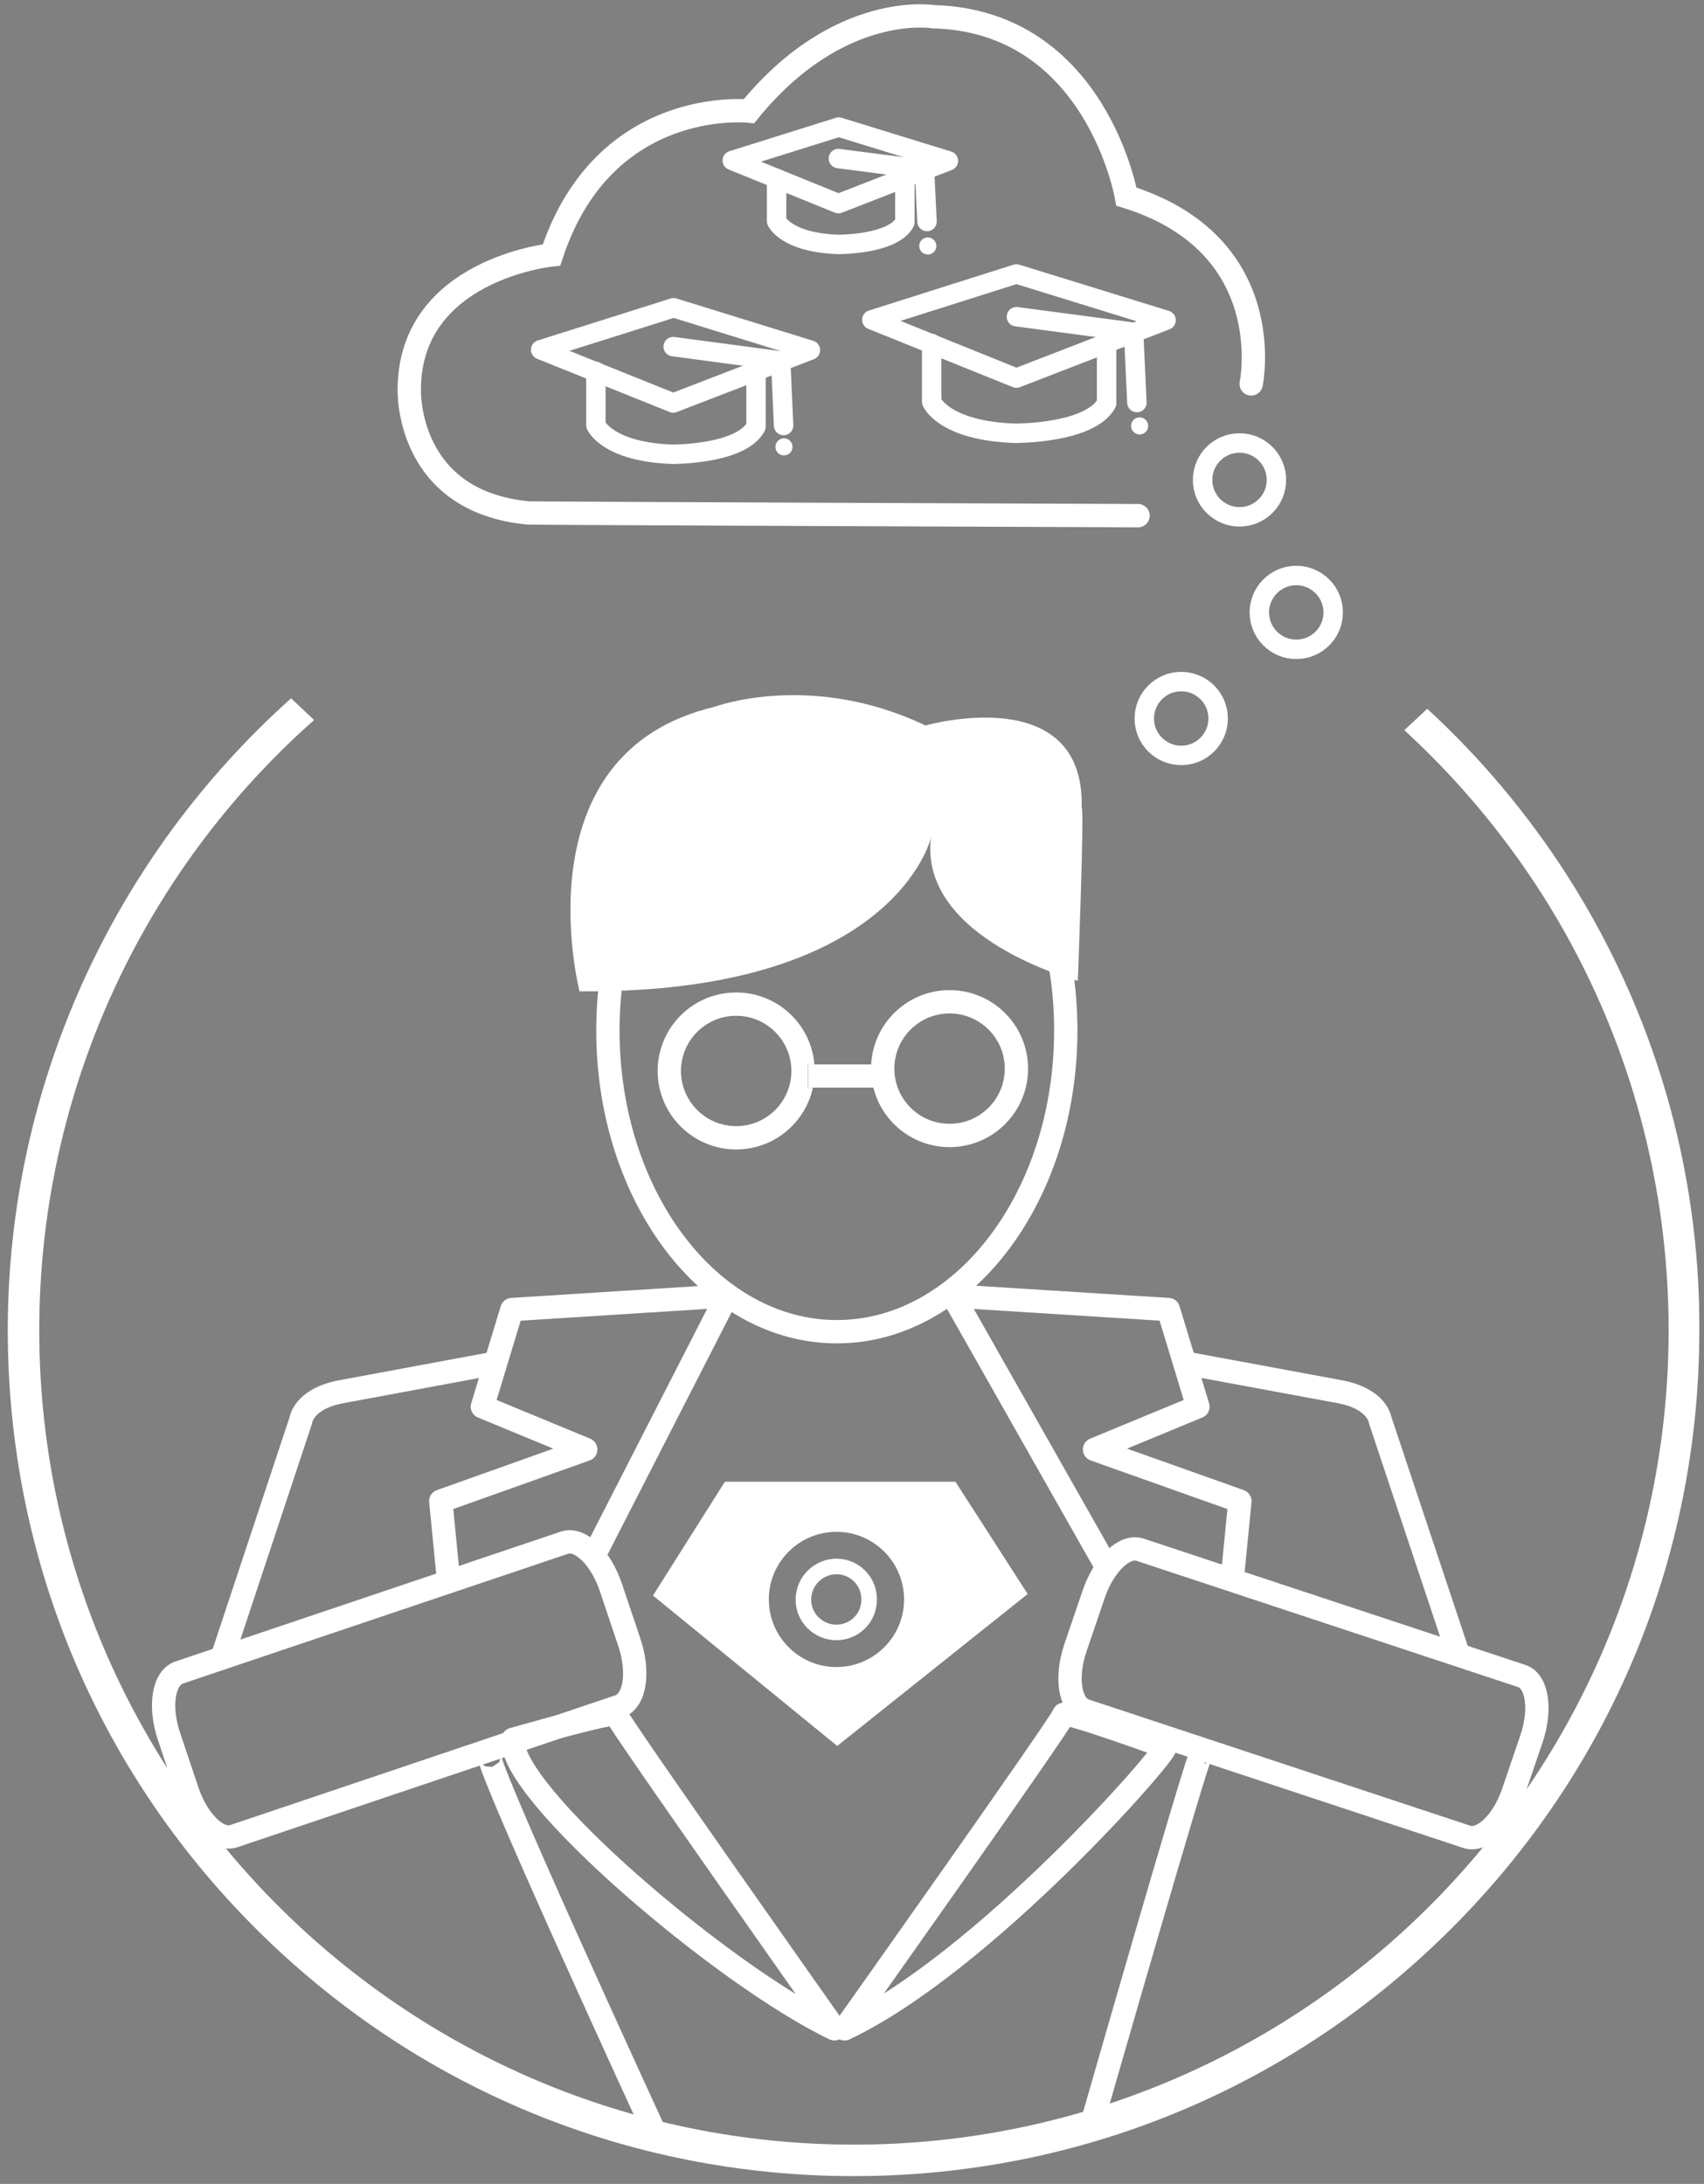<?xml version="1.0" encoding="utf-8"?>
<!-- Generator: Adobe Illustrator 19.0.0, SVG Export Plug-In . SVG Version: 6.00 Build 0)  -->
<!DOCTYPE svg PUBLIC "-//W3C//DTD SVG 1.1//EN" "http://www.w3.org/Graphics/SVG/1.1/DTD/svg11.dtd">
<svg version="1.1" id="Layer_1" xmlns="http://www.w3.org/2000/svg" xmlns:xlink="http://www.w3.org/1999/xlink" x="0px" y="0px"
	 viewBox="0 0 438.4 562" enable-background="new 0 0 438.4 562" xml:space="preserve">
	<rect x="0" y="0" width="438.4" height="562" fill="#808080" stroke="none"/>
	<path id="XMLID_229_" fill="none" stroke="#FFFFFF" stroke-width="6" stroke-miterlimit="10" d="M161.9,422.6
		c2.6,7.7,1.5,15.1-2.6,16.5l-99.1,33.4c-4,1.4-9.4-3.8-12-11.6l-4.7-14c-2.6-7.7-1.5-15.1,2.6-16.5l99.1-33.4
		c4-1.4,9.4,3.8,12,11.6L161.9,422.6z"></path>
	<path id="XMLID_228_" fill="none" stroke="#FFFFFF" stroke-width="6" stroke-linejoin="round" stroke-miterlimit="10" d="
		M57.5,425.5l19.9-60c0,0,0.6-5.4,10.1-7.3l39.3-7.3"></path>
	<polyline id="XMLID_227_" fill="none" stroke="#FFFFFF" stroke-width="6" stroke-linejoin="round" stroke-miterlimit="10" points="
		152,401.9 187,333.5 131.7,337 124.1,362 150.7,373 113.4,386.3 115.3,405.6 	"></polyline>
	<path id="XMLID_226_" fill="none" stroke="#FFFFFF" stroke-width="6" stroke-linejoin="round" stroke-miterlimit="10" d="
		M132,447.6c-1.5,13.3,54,60.8,82.7,74.5c0,0-56.2-79.6-56.2-80.9C158.5,440,132,447.6,132,447.6z"></path>
	<path id="XMLID_225_" fill="none" stroke="#FFFFFF" stroke-width="6" stroke-linejoin="round" stroke-miterlimit="10" d="
		M126.2,451.9c-4.4-4.4,41.8,95.9,41.8,95.9"></path>
	<g>
    <path id="XMLID_224_" fill="#FFFFFF" d="M239.5,215.6c0,0-9.3,40.2-90.4,39.5c0,0-15.8-61.2,34.7-73.2c0,0,24.8-9.3,54.3,4.8
		c0,0,40.9-11.7,40.2,21c0.7,1-1,44.7-1,44.7S236.4,241.7,239.5,215.6z"></path>
    </g>
	<path id="XMLID_223_" fill="none" stroke="#FFFFFF" stroke-width="6" stroke-miterlimit="10" d="M276.7,424
		c-2.6,7.6-1.5,14.9,2.5,16.2l98.2,32.5c4,1.3,9.3-3.8,11.9-11.4l4.7-13.8c2.6-7.6,1.5-14.9-2.5-16.2l-98.2-32.5
		c-4-1.3-9.3,3.8-11.9,11.4L276.7,424z"></path>
	<path id="XMLID_222_" fill="none" stroke="#FFFFFF" stroke-width="6" stroke-linejoin="round" stroke-miterlimit="10" d="
		M375.1,425.5l-20-60c0,0-0.6-5.4-10.1-7.3l-39.4-7.3"></path>
	<polyline id="XMLID_221_" fill="none" stroke="#FFFFFF" stroke-width="6" stroke-linejoin="round" stroke-miterlimit="10" points="
		285.1,403.9 245.2,333.5 300.6,337 308.2,362 281.6,373 319,386.3 317.1,405.6 	"></polyline>
	<path id="XMLID_220_" fill="none" stroke="#FFFFFF" stroke-width="6" stroke-linejoin="round" stroke-miterlimit="10" d="
		M299.8,449.5c0.6,1.6-46.7,55.6-82.5,72.6c0,0,56.4-79.6,56.4-80.9C273.7,440,299.8,449.5,299.8,449.5z"></path>
	<path id="XMLID_219_" fill="none" stroke="#FFFFFF" stroke-width="6" stroke-linejoin="round" stroke-miterlimit="10" d="
		M309.1,451.1c-0.9,0.3-27.9,94.4-27.9,94.4"></path>
	<path id="XMLID_218_" fill="none" stroke="#FFFFFF" stroke-width="6" stroke-miterlimit="10" d="M274.2,265.2
		c0,42.8-26.4,77.5-58.9,77.5c-32.5,0-58.9-34.7-58.9-77.5c0-14.8,3.1-28.6,8.6-40.4c1.8-3.9,3.9-7.6,6.2-11
		c10.8-16,26.5-26.1,44.1-26.1c28.4,0,52.2,26.6,57.7,61.9C273.8,254.6,274.2,259.9,274.2,265.2z"></path>
	<circle id="XMLID_217_" fill="none" stroke="#FFFFFF" stroke-width="6" stroke-miterlimit="10" cx="189.4" cy="275.6" r="17.2"></circle>

		<line id="XMLID_216_" fill="none" stroke="#1D1D1B" stroke-width="6" stroke-miterlimit="10" x1="207.9" y1="276.9" x2="228.9" y2="276.9"/>
	<circle id="XMLID_215_" fill="none" stroke="#FFFFFF" stroke-width="6" stroke-miterlimit="10" cx="244.3" cy="275" r="17.2"/>

		<line id="XMLID_214_" fill="none" stroke="#FFFFFF" stroke-width="6" stroke-miterlimit="10" x1="207.9" y1="276.9" x2="228.9" y2="276.9"/>
	<g id="XMLID_212_">
		<path id="XMLID_213_" fill="#FFFFFF" d="M403.2,225.3c-10.2-15.9-22.3-30.3-36-42.9l-5.9,5.5c13.4,12.3,25.2,26.3,35.1,41.7
			c21.5,33.6,32.9,72.6,32.9,112.7c0,115.6-94,209.6-209.6,209.6c-115.6,0-209.6-94-209.6-209.6c0-61,26.5-117.9,70.7-157l-5.9-5.6
			C29.4,220.4,2,279.2,2,342.3c0,58.1,22.6,112.8,63.7,153.9c41.1,41.1,95.8,63.8,153.9,63.8c58.1,0,112.8-22.6,153.9-63.8
			c41.1-41.1,63.7-95.8,63.7-153.9C437.4,300.7,425.5,260.2,403.2,225.3z"/>
	</g>

		<path id="XMLID_208_" fill-rule="evenodd" clip-rule="evenodd" fill="none" stroke="#FFFFFF" stroke-width="6" stroke-linecap="round" stroke-miterlimit="10" d="
		M321.9,98.8c0,0,7.5-35.9-32.1-48.2c0,0-7.8-45.2-49.7-46.3c0,0-24.3-4.1-47.4,24.3c0,0-37.3-4.1-50.8,37c0,0-36.6,3.7-36.6,34.7
		c0,0-1,28.7,30.6,31.7c1.5,0.1,156.9,0.7,156.9,0.7"/>


			<polygon id="XMLID_207_" fill="none" stroke="#FFFFFF" stroke-width="5" stroke-linecap="round" stroke-linejoin="round" stroke-miterlimit="10" points="
			173.2,103.7 139.1,90 173.3,79.2 208.5,90.1 		"/>

			<path id="XMLID_206_" fill="none" stroke="#FFFFFF" stroke-width="5" stroke-linecap="round" stroke-linejoin="round" stroke-miterlimit="10" d="
			M153.3,95.6v13.8c0,0,2.9,6.9,19.7,7.5c0,0,17.6,0.1,21.5-7.1V95.4"/>

			<polyline id="XMLID_205_" fill="none" stroke="#FFFFFF" stroke-width="5" stroke-linecap="round" stroke-linejoin="round" stroke-miterlimit="10" points="
			173.2,89.2 200.2,92.8 200.9,93.9 201.6,109.5 		"/>


			<polygon id="XMLID_203_" fill="none" stroke="#FFFFFF" stroke-width="5" stroke-linecap="round" stroke-linejoin="round" stroke-miterlimit="10" points="
			215.7,52.4 188.4,41.3 215.8,32.7 244,41.4 		"/>

			<path id="XMLID_202_" fill="none" stroke="#FFFFFF" stroke-width="5" stroke-linecap="round" stroke-linejoin="round" stroke-miterlimit="10" d="
			M199.8,45.9v11c0,0,2.3,5.5,15.8,6c0,0,14.1,0.1,17.2-5.7V45.7"/>

			<polyline id="XMLID_201_" fill="none" stroke="#FFFFFF" stroke-width="5" stroke-linecap="round" stroke-linejoin="round" stroke-miterlimit="10" points="
			215.7,40.8 237.3,43.6 237.9,44.5 238.5,57 		"/>


			<polygon id="XMLID_199_" fill="none" stroke="#FFFFFF" stroke-width="5" stroke-linecap="round" stroke-linejoin="round" stroke-miterlimit="10" points="
			261.5,97.3 224.3,82.3 261.5,70.5 300,82.4 		"/>

			<path id="XMLID_198_" fill="none" stroke="#FFFFFF" stroke-width="5" stroke-linecap="round" stroke-linejoin="round" stroke-miterlimit="10" d="
			M239.7,88.4v15c0,0,3.1,7.5,21.5,8.1c0,0,19.2,0.1,23.5-7.7V88.2"/>

			<polyline id="XMLID_197_" fill="none" stroke="#FFFFFF" stroke-width="5" stroke-linecap="round" stroke-linejoin="round" stroke-miterlimit="10" points="
			261.5,81.5 290.9,85.4 291.7,86.6 292.5,103.6 		"/>

		<circle id="XMLID_195_" fill="none" stroke="#FFFFFF" stroke-width="5" stroke-linecap="round" stroke-linejoin="round" stroke-miterlimit="10" cx="318.9" cy="123.5" r="9.5"/>

		<circle id="XMLID_194_" fill="none" stroke="#FFFFFF" stroke-width="5" stroke-linecap="round" stroke-linejoin="round" stroke-miterlimit="10" cx="333.5" cy="157.6" r="9.5"/>

		<circle id="XMLID_193_" fill="none" stroke="#FFFFFF" stroke-width="5" stroke-linecap="round" stroke-linejoin="round" stroke-miterlimit="10" cx="303.9" cy="184.9" r="9.5"/>
	<circle id="XMLID_192_" fill="#FFFFFF" cx="238.7" cy="63.3" r="2.2"/>
	<circle id="XMLID_191_" fill="#FFFFFF" cx="201.7" cy="115" r="2.2"/>
	<circle id="XMLID_128_" fill="#FFFFFF" cx="293.2" cy="109.6" r="2.2"/>
	<g id="XMLID_231_">
		<path id="XMLID_239_" fill="#FFFFFF" d="M245.8,381.3h-59.3L168,410.6l47.4,38.7l49-39.1L245.8,381.3z M215.2,429
			c-9.6,0-17.4-7.8-17.4-17.4c0-9.6,7.8-17.4,17.4-17.4c9.6,0,17.4,7.8,17.4,17.4C232.6,421.2,224.8,429,215.2,429z"/>
		<path id="XMLID_240_" fill="none" stroke="#FFFFFF" stroke-width="4" stroke-miterlimit="10" d="M215.3,403.1
			c-4.7,0-8.5,3.7-8.6,8.4c-0.1,4.7,3.7,8.5,8.4,8.6c4.7,0,8.5-3.7,8.5-8.4C223.7,407,220,403.2,215.3,403.1z"/>
	</g>
</svg>
